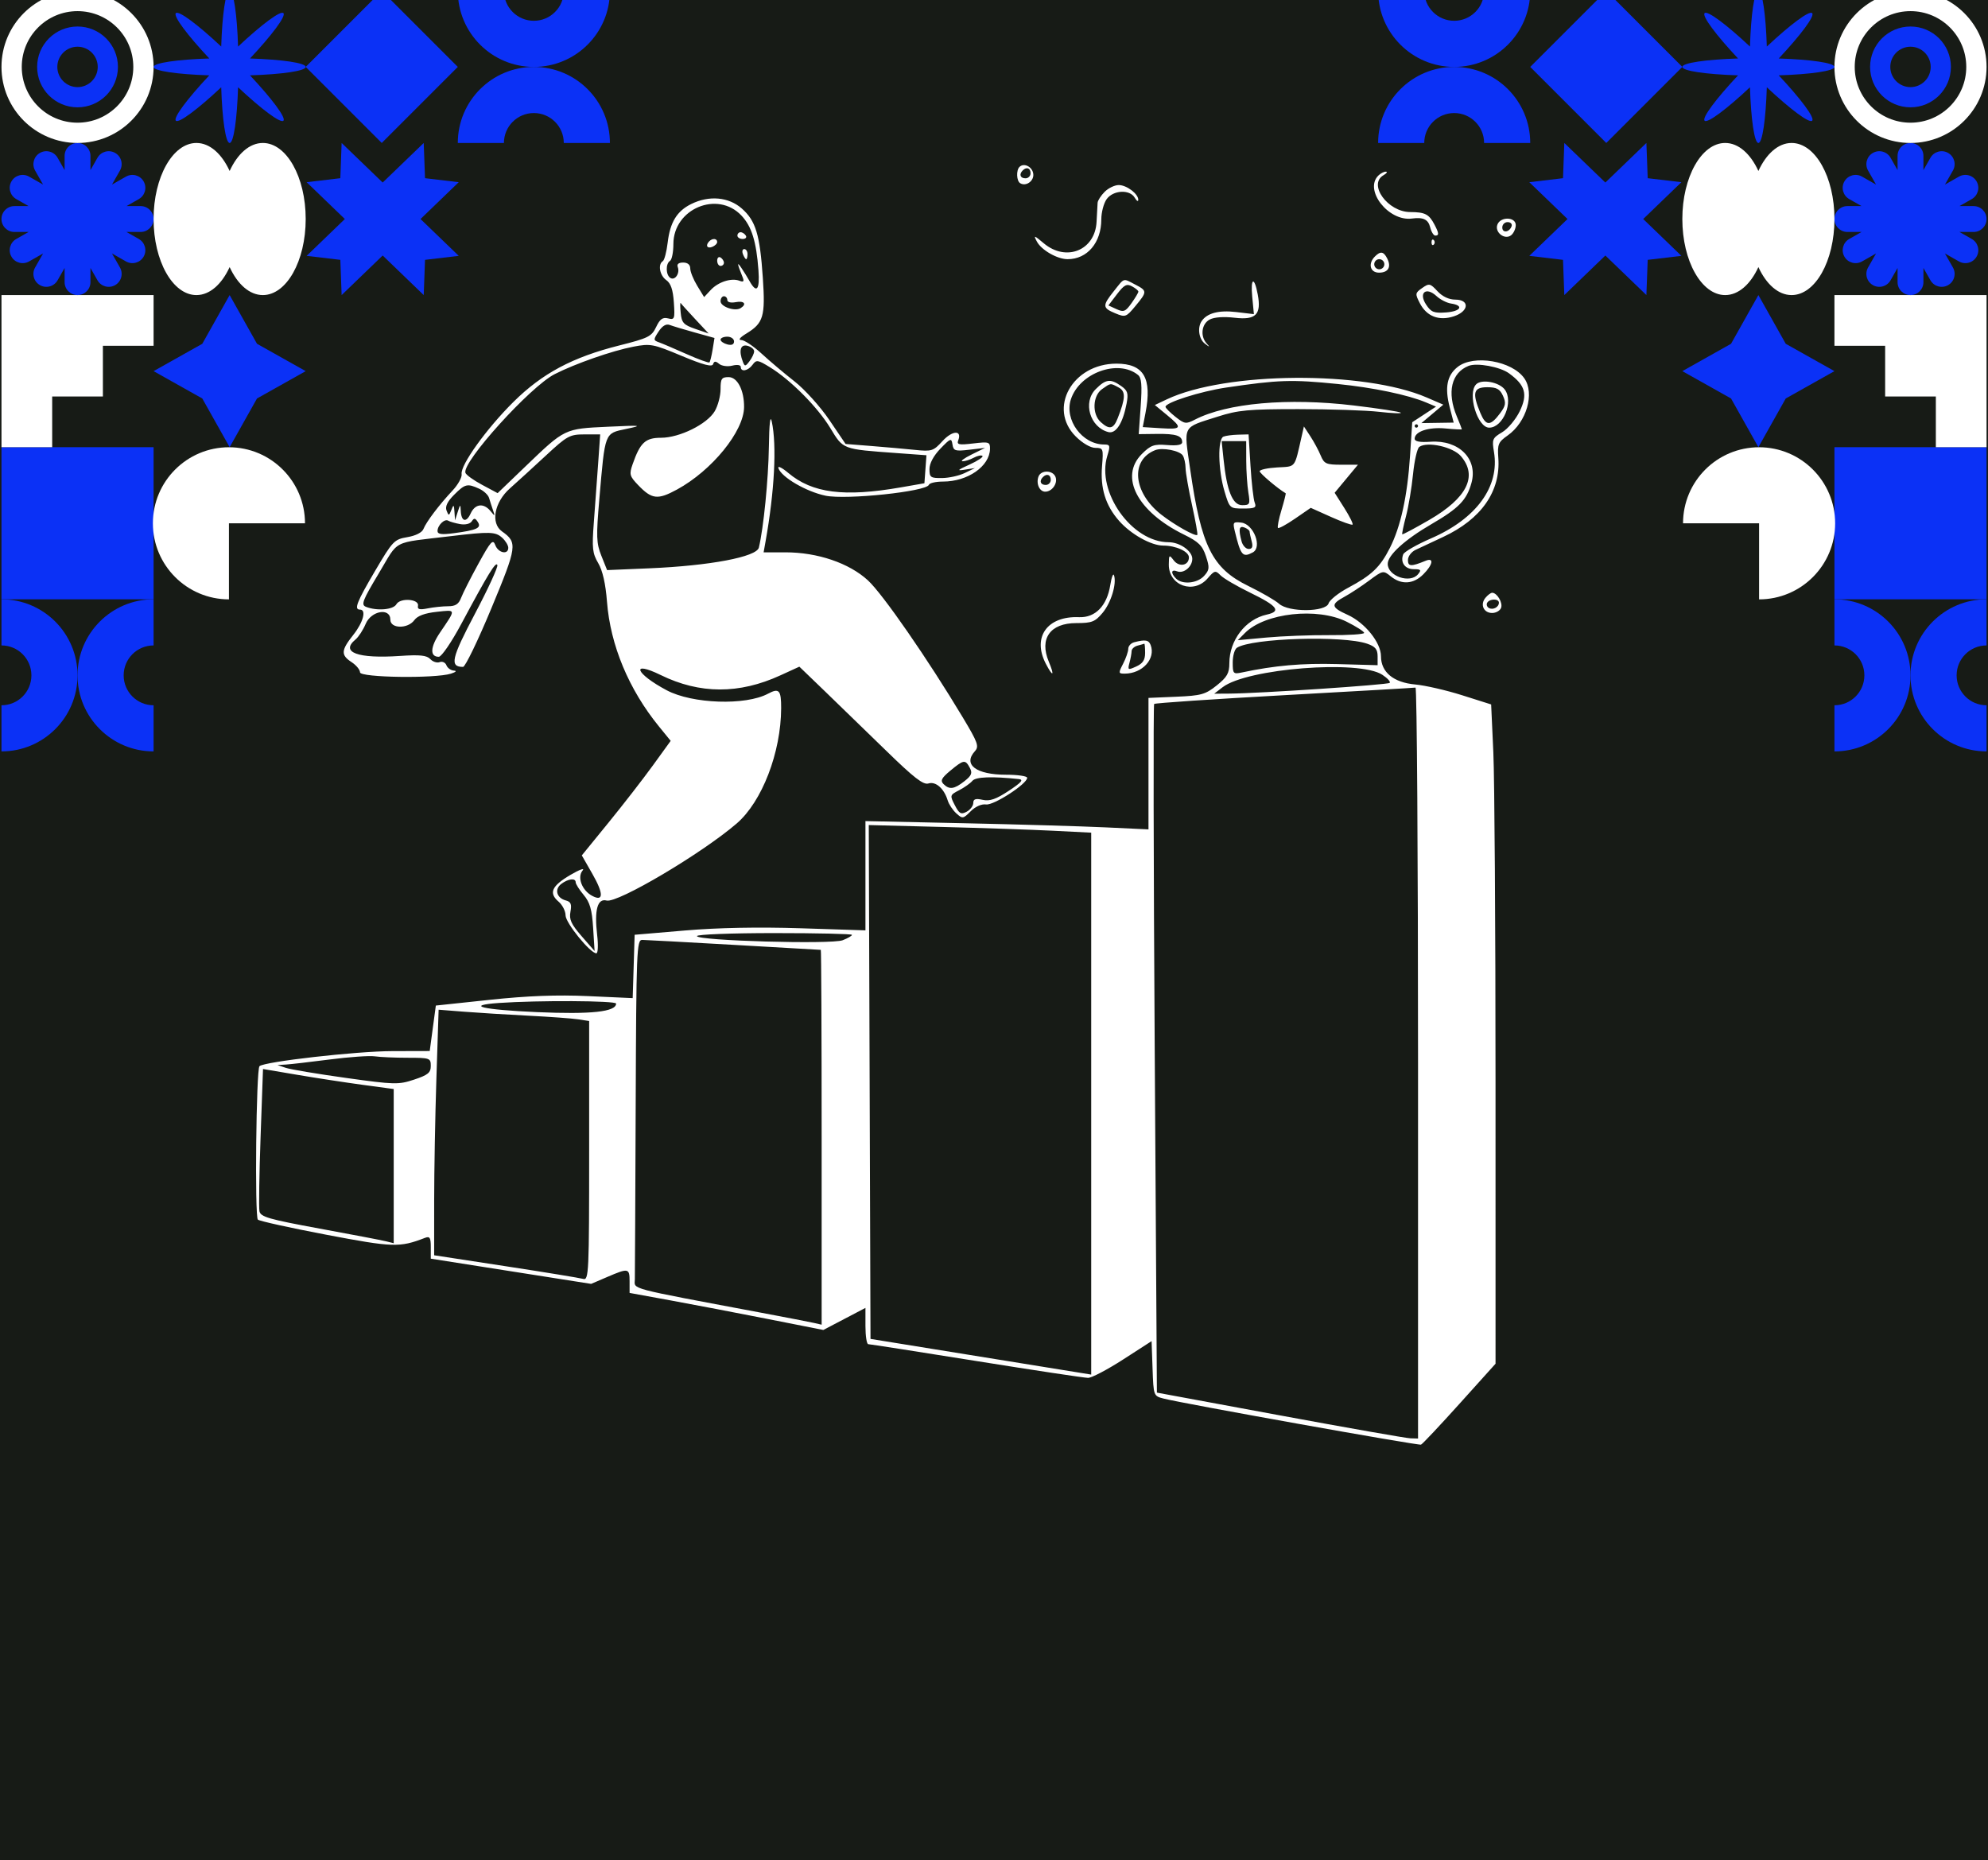 <svg width="590" height="552" viewBox="0 0 590 552" fill="none" xmlns="http://www.w3.org/2000/svg">
<rect x="0" y="0" width="590" height="552" fill="#808080" stroke="none"/>
<g clip-path="url(#clip0_435_1683)">
<rect width="590" height="552" fill="#171B16"/>
<rect width="45.142" height="45.142" transform="matrix(4.37114e-08 -1 -1 -4.37114e-08 45.582 177.858)" fill="#0B31F6"/>
<path d="M45.582 87.573L45.582 102.62L30.535 102.62L30.535 117.668L15.487 117.668L15.487 132.715L0.44 132.715L0.44 87.573L45.582 87.573Z" fill="white"/>
<path d="M113.296 -2.712L135.867 19.859L113.296 42.43L90.725 19.859L113.296 -2.712Z" fill="#0B31F6"/>
<path d="M45.582 177.858C33.116 177.858 23.011 187.963 23.011 200.429C23.011 212.895 33.116 223 45.582 223L45.582 209.31C40.677 209.31 36.701 205.334 36.701 200.429C36.701 195.524 40.677 191.548 45.582 191.548L45.582 177.858Z" fill="#0B31F6"/>
<path d="M0.439 223C12.905 223 23.011 212.895 23.011 200.429C23.011 187.963 12.905 177.858 0.439 177.858L0.439 191.548C5.344 191.548 9.321 195.524 9.321 200.429C9.321 205.334 5.344 209.31 0.439 209.31L0.439 223Z" fill="#0B31F6"/>
<path d="M135.867 -2.712C135.867 9.754 145.973 19.859 158.439 19.859C170.904 19.859 181.01 9.754 181.01 -2.712L167.32 -2.712C167.32 2.193 163.343 6.169 158.439 6.169C153.534 6.169 149.557 2.193 149.557 -2.712L135.867 -2.712Z" fill="#0B31F6"/>
<path d="M181.01 42.43C181.01 29.965 170.904 19.859 158.438 19.859C145.973 19.859 135.867 29.965 135.867 42.43L149.557 42.43C149.557 37.525 153.534 33.549 158.438 33.549C163.343 33.549 167.32 37.525 167.32 42.43L181.01 42.43Z" fill="#0B31F6"/>
<path d="M76.271 118.262L68.153 132.715L60.035 118.262L45.582 110.144L60.035 102.026L68.153 87.573L76.271 102.026L90.725 110.144L76.271 118.262Z" fill="#0B31F6"/>
<path fill-rule="evenodd" clip-rule="evenodd" d="M41.743 61.163C43.863 61.163 45.582 62.881 45.582 65.001C45.582 67.121 43.863 68.84 41.743 68.84L37.535 68.84L41.194 70.919C43.037 71.966 43.682 74.31 42.635 76.153C41.587 77.996 39.244 78.641 37.401 77.594L33.237 75.228L35.603 79.391C36.651 81.235 36.006 83.578 34.163 84.626C32.319 85.673 29.976 85.028 28.928 83.185L26.849 79.526L26.849 83.734C26.849 85.854 25.131 87.573 23.011 87.573C20.891 87.573 19.172 85.854 19.172 83.734L19.172 79.526L17.093 83.184C16.046 85.028 13.702 85.673 11.859 84.625C10.016 83.578 9.371 81.234 10.418 79.391L12.784 75.228L8.621 77.594C6.778 78.641 4.434 77.996 3.387 76.153C2.339 74.31 2.984 71.967 4.828 70.919L8.486 68.84L4.278 68.84C2.158 68.84 0.44 67.121 0.44 65.001C0.44 62.881 2.158 61.163 4.278 61.163L8.487 61.163L4.828 59.084C2.984 58.036 2.339 55.693 3.387 53.85C4.434 52.006 6.778 51.361 8.621 52.409L12.784 54.775L10.418 50.611C9.371 48.768 10.016 46.425 11.859 45.378C13.702 44.33 16.046 44.975 17.093 46.818L19.172 50.477L19.172 46.269C19.172 44.149 20.891 42.43 23.011 42.43C25.131 42.43 26.849 44.149 26.849 46.269L26.849 50.477L28.928 46.818C29.976 44.975 32.319 44.33 34.163 45.377C36.006 46.425 36.651 48.768 35.603 50.611L33.237 54.775L37.401 52.409C39.244 51.361 41.587 52.007 42.635 53.85C43.682 55.693 43.037 58.036 41.194 59.084L37.535 61.163L41.743 61.163Z" fill="#0B31F6"/>
<path d="M68.153 79.263C65.822 84.334 62.273 87.573 58.297 87.573C51.275 87.573 45.582 77.467 45.582 65.001C45.582 52.536 51.275 42.43 58.297 42.43C62.272 42.43 65.822 45.669 68.153 50.74C70.485 45.669 74.034 42.43 78.009 42.43C85.032 42.43 90.725 52.536 90.725 65.001C90.725 77.467 85.032 87.573 78.009 87.573C74.034 87.573 70.485 84.334 68.153 79.263Z" fill="white"/>
<path d="M70.655 13.819C70.351 4.286 69.346 -2.712 68.153 -2.712C66.96 -2.712 65.955 4.286 65.652 13.819C58.696 7.293 53.037 3.055 52.193 3.899C51.349 4.742 55.587 10.402 62.114 17.357C52.581 17.661 45.582 18.666 45.582 19.859C45.582 21.052 52.581 22.057 62.114 22.361C55.587 29.316 51.349 34.976 52.193 35.819C53.037 36.663 58.696 32.425 65.652 25.899C65.955 35.432 66.96 42.43 68.153 42.43C69.346 42.43 70.351 35.432 70.655 25.899C77.611 32.425 83.27 36.663 84.114 35.819C84.957 34.976 80.719 29.316 74.193 22.361C83.726 22.057 90.725 21.052 90.725 19.859C90.725 18.666 83.726 17.661 74.193 17.357C80.719 10.402 84.957 4.742 84.114 3.899C83.27 3.055 77.611 7.293 70.655 13.819Z" fill="#0B31F6"/>
<path fill-rule="evenodd" clip-rule="evenodd" d="M101.003 52.886L101.39 42.43L113.571 54.173L125.752 42.43L126.14 52.885L136.143 54.071L124.804 65.001L136.143 75.932L126.14 77.118L125.752 87.573L113.571 75.83L101.39 87.573L101.003 77.117L91 75.932L102.339 65.001L91 54.071L101.003 52.886Z" fill="#0B31F6"/>
<path fill-rule="evenodd" clip-rule="evenodd" d="M39.563 19.859C39.563 29 32.152 36.411 23.011 36.411C13.869 36.411 6.459 29 6.459 19.859C6.459 10.717 13.869 3.307 23.011 3.307C32.152 3.307 39.563 10.717 39.563 19.859ZM23.011 42.43C35.477 42.43 45.582 32.325 45.582 19.859C45.582 7.393 35.477 -2.712 23.011 -2.712C10.545 -2.712 0.44 7.393 0.44 19.859C0.44 32.325 10.545 42.43 23.011 42.43Z" fill="white"/>
<path fill-rule="evenodd" clip-rule="evenodd" d="M29.006 19.859C29.006 23.17 26.322 25.854 23.011 25.854C19.7 25.854 17.015 23.17 17.015 19.859C17.015 16.548 19.7 13.864 23.011 13.864C26.322 13.864 29.006 16.548 29.006 19.859ZM23.011 31.85C29.633 31.85 35.002 26.481 35.002 19.859C35.002 13.236 29.633 7.868 23.011 7.868C16.389 7.868 11.02 13.236 11.02 19.859C11.02 26.481 16.389 31.85 23.011 31.85Z" fill="#0B31F6"/>
<path d="M45.375 155.308C45.375 142.842 55.481 132.736 67.946 132.736C80.412 132.736 90.518 142.842 90.518 155.308L67.946 155.308L67.946 177.879C55.481 177.879 45.375 167.773 45.375 155.308Z" fill="white"/>
<rect x="544.428" y="177.858" width="45.142" height="45.142" transform="rotate(-90 544.428 177.858)" fill="#0B31F6"/>
<path d="M544.428 87.573L544.428 102.62L559.475 102.62L559.475 117.668L574.523 117.668L574.523 132.715L589.57 132.715L589.57 87.573L544.428 87.573Z" fill="white"/>
<path d="M476.714 -2.712L454.143 19.859L476.714 42.43L499.285 19.859L476.714 -2.712Z" fill="#0B31F6"/>
<path d="M544.428 177.858C556.893 177.858 566.999 187.963 566.999 200.429C566.999 212.895 556.893 223 544.428 223L544.428 209.31C549.333 209.31 553.309 205.334 553.309 200.429C553.309 195.524 549.333 191.548 544.428 191.548L544.428 177.858Z" fill="#0B31F6"/>
<path d="M589.57 223C577.105 223 566.999 212.895 566.999 200.429C566.999 187.963 577.105 177.858 589.57 177.858L589.57 191.548C584.665 191.548 580.689 195.524 580.689 200.429C580.689 205.334 584.665 209.31 589.57 209.31L589.57 223Z" fill="#0B31F6"/>
<path d="M454.142 -2.712C454.142 9.754 444.037 19.859 431.571 19.859C419.105 19.859 409 9.754 409 -2.712L422.69 -2.712C422.69 2.193 426.666 6.169 431.571 6.169C436.476 6.169 440.452 2.193 440.452 -2.712L454.142 -2.712Z" fill="#0B31F6"/>
<path d="M409 42.43C409 29.965 419.106 19.859 431.571 19.859C444.037 19.859 454.143 29.965 454.143 42.43L440.452 42.43C440.452 37.525 436.476 33.549 431.571 33.549C426.666 33.549 422.69 37.525 422.69 42.43L409 42.43Z" fill="#0B31F6"/>
<path d="M513.738 118.262L521.856 132.715L529.974 118.262L544.428 110.144L529.974 102.026L521.856 87.573L513.738 102.026L499.285 110.144L513.738 118.262Z" fill="#0B31F6"/>
<path fill-rule="evenodd" clip-rule="evenodd" d="M548.266 61.163C546.146 61.163 544.428 62.881 544.428 65.001C544.428 67.121 546.146 68.84 548.266 68.84L552.474 68.84L548.816 70.919C546.973 71.966 546.328 74.31 547.375 76.153C548.422 77.996 550.766 78.641 552.609 77.594L556.772 75.228L554.406 79.391C553.359 81.235 554.004 83.578 555.847 84.626C557.69 85.673 560.034 85.028 561.081 83.185L563.16 79.526L563.16 83.734C563.16 85.854 564.879 87.573 566.999 87.573C569.119 87.573 570.838 85.854 570.838 83.734L570.838 79.526L572.917 83.184C573.964 85.028 576.307 85.673 578.151 84.625C579.994 83.578 580.639 81.234 579.592 79.391L577.226 75.228L581.389 77.594C583.232 78.641 585.575 77.996 586.623 76.153C587.67 74.31 587.025 71.967 585.182 70.919L581.523 68.84L585.732 68.84C587.852 68.84 589.57 67.121 589.57 65.001C589.57 62.881 587.852 61.163 585.732 61.163L581.523 61.163L585.182 59.084C587.025 58.036 587.67 55.693 586.623 53.85C585.575 52.006 583.232 51.361 581.389 52.409L577.226 54.775L579.592 50.611C580.639 48.768 579.994 46.425 578.151 45.378C576.307 44.33 573.964 44.975 572.917 46.818L570.838 50.477L570.838 46.269C570.838 44.149 569.119 42.43 566.999 42.43C564.879 42.43 563.16 44.149 563.16 46.269L563.16 50.477L561.081 46.818C560.034 44.975 557.69 44.33 555.847 45.377C554.004 46.425 553.359 48.768 554.406 50.611L556.772 54.775L552.609 52.409C550.766 51.361 548.422 52.007 547.375 53.85C546.328 55.693 546.973 58.036 548.816 59.084L552.474 61.163L548.266 61.163Z" fill="#0B31F6"/>
<path d="M521.856 79.263C524.188 84.334 527.737 87.573 531.713 87.573C538.735 87.573 544.428 77.467 544.428 65.001C544.428 52.536 538.735 42.43 531.713 42.43C527.737 42.43 524.188 45.669 521.856 50.74C519.525 45.669 515.976 42.43 512 42.43C504.978 42.43 499.285 52.536 499.285 65.001C499.285 77.467 504.978 87.573 512 87.573C515.976 87.573 519.525 84.334 521.856 79.263Z" fill="white"/>
<path d="M519.355 13.819C519.658 4.286 520.663 -2.712 521.856 -2.712C523.049 -2.712 524.054 4.286 524.358 13.819C531.314 7.293 536.973 3.055 537.817 3.899C538.66 4.742 534.422 10.402 527.896 17.357C537.429 17.661 544.428 18.666 544.428 19.859C544.428 21.052 537.429 22.057 527.896 22.361C534.422 29.316 538.66 34.976 537.817 35.819C536.973 36.663 531.314 32.425 524.358 25.899C524.054 35.432 523.049 42.43 521.856 42.43C520.663 42.43 519.658 35.432 519.355 25.899C512.399 32.425 506.74 36.663 505.896 35.819C505.053 34.976 509.291 29.316 515.817 22.361C506.284 22.057 499.285 21.052 499.285 19.859C499.285 18.666 506.284 17.661 515.817 17.357C509.291 10.402 505.053 4.742 505.896 3.899C506.74 3.055 512.399 7.293 519.355 13.819Z" fill="#0B31F6"/>
<path fill-rule="evenodd" clip-rule="evenodd" d="M489.007 52.886L488.62 42.43L476.438 54.173L464.257 42.43L463.87 52.885L453.867 54.071L465.206 65.001L453.867 75.932L463.87 77.118L464.257 87.573L476.439 75.83L488.62 87.573L489.007 77.117L499.01 75.932L487.671 65.001L499.01 54.071L489.007 52.886Z" fill="#0B31F6"/>
<path fill-rule="evenodd" clip-rule="evenodd" d="M550.447 19.859C550.447 29 557.857 36.411 566.999 36.411C576.141 36.411 583.551 29 583.551 19.859C583.551 10.717 576.141 3.307 566.999 3.307C557.857 3.307 550.447 10.717 550.447 19.859ZM566.999 42.43C554.533 42.43 544.428 32.325 544.428 19.859C544.428 7.393 554.533 -2.712 566.999 -2.712C579.465 -2.712 589.57 7.393 589.57 19.859C589.57 32.325 579.465 42.43 566.999 42.43Z" fill="white"/>
<path fill-rule="evenodd" clip-rule="evenodd" d="M561.003 19.859C561.003 23.17 563.688 25.854 566.999 25.854C570.31 25.854 572.994 23.17 572.994 19.859C572.994 16.548 570.31 13.864 566.999 13.864C563.688 13.864 561.003 16.548 561.003 19.859ZM566.999 31.85C560.376 31.85 555.008 26.481 555.008 19.859C555.008 13.236 560.376 7.868 566.999 7.868C573.621 7.868 578.99 13.236 578.99 19.859C578.99 26.481 573.621 31.85 566.999 31.85Z" fill="#0B31F6"/>
<path d="M544.635 155.308C544.635 142.842 534.529 132.736 522.063 132.736C509.598 132.736 499.492 142.842 499.492 155.308L522.063 155.308L522.063 177.879C534.529 177.879 544.635 167.773 544.635 155.308Z" fill="white"/>
<path fill-rule="evenodd" clip-rule="evenodd" d="M302.549 49.551C301.547 50.554 301.683 53.699 302.758 54.363C304.514 55.449 306.957 53.685 306.651 51.552C306.348 49.439 303.87 48.23 302.549 49.551ZM305.848 51.419C305.848 52.244 305.173 52.919 304.348 52.919C302.786 52.919 302.364 51.736 303.515 50.586C304.665 49.435 305.848 49.857 305.848 51.419ZM409.048 52.119C404.749 56.418 412.099 65.791 419.038 64.858C422.382 64.409 423.857 65.108 424.437 67.419C424.782 68.794 425.466 69.919 425.956 69.919C427.135 69.919 427.081 69.23 425.698 66.603C424.095 63.557 422.911 62.952 418.521 62.934C411.861 62.908 405.928 54.719 410.598 51.999C411.56 51.438 411.875 50.966 411.298 50.949C410.721 50.933 409.708 51.459 409.048 52.119ZM327.848 56.919C326.748 58.019 325.804 59.482 325.749 60.169C325.695 60.857 325.556 63.393 325.441 65.805C325.037 74.285 316.427 77.801 309.774 72.203C306.878 69.766 306.668 69.714 307.727 71.693C309.085 74.23 313.778 76.919 316.848 76.919C322.691 76.919 326.848 72.004 326.848 65.094C326.848 63.043 327.549 60.364 328.405 59.142C330.321 56.406 335.286 56.125 336.768 58.669C337.329 59.631 337.801 59.926 337.818 59.324C337.866 57.567 334.381 54.919 332.019 54.919C330.825 54.919 328.948 55.819 327.848 56.919ZM205.147 60.543C200.892 62.641 198.868 65.955 198.153 71.993C197.828 74.734 197.177 77.216 196.705 77.507C195.185 78.447 195.793 81.767 197.736 83.128C199.078 84.068 199.728 85.974 199.986 89.731C200.324 94.659 200.209 94.976 198.268 94.489C196.674 94.088 195.847 94.687 194.726 97.055C193.396 99.862 192.401 100.36 183.806 102.52C169.909 106.011 160.934 110.801 152.363 119.299C144.365 127.229 136.588 138.064 137.003 140.699C137.152 141.645 135.941 143.839 134.311 145.575C130.354 149.789 126.504 154.876 125.667 156.995C125.255 158.04 123.373 158.992 120.896 159.411C116.999 160.069 116.548 160.541 111.327 169.411C105.833 178.747 104.987 180.919 106.848 180.919C108.809 180.919 107.8 184.705 104.848 188.419C101.197 193.013 101.112 194.391 104.348 196.511C105.723 197.412 106.848 198.772 106.848 199.534C106.848 201.098 129.173 201.416 133.848 199.919C135.309 199.451 135.665 199.077 134.705 199.019C133.801 198.964 132.806 198.252 132.493 197.436C132.18 196.62 131.278 196.201 130.488 196.503C129.699 196.806 128.445 196.4 127.701 195.601C126.655 194.478 124.615 194.266 118.721 194.668C106.165 195.524 100.922 193.59 105.503 189.791C106.413 189.037 107.769 186.956 108.516 185.169C110.165 181.224 115.848 180.256 115.848 183.919C115.848 186.609 121.042 186.692 122.976 184.032C123.898 182.764 126.08 181.958 129.63 181.575C135.457 180.947 135.406 180.617 130.592 187.724C127.67 192.038 127.525 194.919 130.23 194.919C131.034 194.919 133.993 190.594 136.899 185.169C144.907 170.224 147.202 166.481 147.61 167.705C147.816 168.323 144.811 174.841 140.932 182.19C133.949 195.422 133.392 197.919 137.426 197.919C138.074 197.919 141.854 190.098 145.826 180.54C153.477 162.127 153.633 161.007 148.997 157.72C145.554 155.279 146.688 149.059 151.327 144.947C153.515 143.006 158.334 138.607 162.037 135.169C168.302 129.352 169.093 128.919 173.447 128.919H178.125L177.509 137.669C177.17 142.482 176.596 150.327 176.233 155.104C175.658 162.688 175.824 164.213 177.546 167.131C178.844 169.331 179.73 173.231 180.14 178.551C181.138 191.486 186.609 204.611 195.603 215.643L199.046 219.867L193.779 227.143C190.882 231.145 184.947 238.794 180.59 244.141L172.669 253.862L175.825 259.379C179.181 265.245 179.148 267.685 175.738 265.86C172.722 264.246 171.244 260.352 172.893 258.365C173.629 257.478 172.008 258.059 169.29 259.655C163.707 262.936 162.783 265.027 165.783 267.596C166.919 268.568 167.848 270.399 167.848 271.664C167.848 273.896 175.172 282.919 176.984 282.919C177.469 282.919 177.579 280.48 177.228 277.498C176.353 270.047 177.311 266.545 180.03 267.256C183.28 268.106 208.324 253.273 218.642 244.386C226.156 237.915 231.787 223.305 231.831 210.169C231.848 204.809 231.218 204.115 227.927 205.877C221.281 209.434 205.487 208.9 197.88 204.862C188.581 199.926 186.989 195.884 196.099 200.341C207.694 206.014 219.339 206.046 231.588 200.438L237.234 197.853L244.791 205.131C248.947 209.134 257.129 217.072 262.972 222.772C271.259 230.854 274.027 232.997 275.554 232.512C277.706 231.829 280.184 234.014 281.255 237.537C281.609 238.702 282.762 240.436 283.816 241.39C285.645 243.045 285.841 243.017 288.078 240.772C289.485 239.361 291.317 238.548 292.654 238.741C294.917 239.068 304.848 232.628 304.848 230.834C304.848 230.331 302.023 229.919 298.571 229.919C289.71 229.919 285.727 226.92 289.317 222.953C290.627 221.506 290.236 220.414 285.714 212.875C275.358 195.608 261.987 176.292 257.585 172.24C252.014 167.11 242.635 163.919 233.131 163.919H226.625L227.206 160.669C229.863 145.797 230.569 132.21 229.053 125.126C228.596 122.992 228.291 125.633 228.187 132.626C228.043 142.269 226.599 156.79 225.214 162.519C224.548 165.275 210.678 167.899 192.761 168.659L180.175 169.193L178.48 164.957C176.978 161.204 176.909 159.276 177.874 148.07C179.598 128.064 179.368 128.661 185.848 127.297C190.914 126.229 190.48 126.178 180.348 126.647C167.526 127.24 167.656 127.178 156.117 138.256L147.685 146.351L143.076 143.885C140.541 142.529 138.312 140.922 138.123 140.314C137.123 137.108 157.364 114.736 164.606 111.042C170.726 107.921 181.742 104.078 187.977 102.889C193.053 101.922 193.838 102.071 202.277 105.605C208.663 108.278 211.326 108.986 211.625 108.089C211.943 107.135 212.374 107.111 213.432 107.989C214.199 108.625 215.948 108.86 217.335 108.512C218.788 108.147 219.848 108.311 219.848 108.9C219.848 110.494 221.999 110.095 223.347 108.251C224.47 106.716 224.878 106.773 228.458 108.963C234.619 112.734 242.617 120.777 246.406 127.015C250.312 133.444 249.873 133.279 266.151 134.465L274.954 135.107L274.651 139.263L274.348 143.419L267.348 144.639C250.508 147.573 241.071 146.361 233.941 140.35C232.067 138.77 230.753 138.139 231.02 138.948C231.903 141.619 239.255 145.911 245.004 147.112C251.136 148.392 274.986 145.877 275.681 143.878C275.865 143.35 277.748 142.919 279.866 142.919C287.199 142.919 293.728 138.377 293.812 133.216C293.846 131.156 293.523 131.052 288.825 131.608C284.565 132.113 283.892 131.969 284.393 130.662C285.576 127.579 282.63 127.712 279.744 130.872C277.007 133.869 276.515 134.028 271.59 133.519C268.707 133.221 262.884 132.703 258.651 132.367L250.953 131.758L246.115 124.62C243.454 120.693 238.817 115.556 235.812 113.204C232.807 110.852 228.392 107.126 226.002 104.923C223.611 102.721 220.911 100.917 220.002 100.915C218.986 100.913 219.578 100.162 221.534 98.969C226.574 95.896 227.17 93.88 226.398 82.515C225.52 69.575 224.288 65.513 220.141 61.871C216.233 58.44 210.45 57.928 205.147 60.543ZM220.049 63.976C223.075 67.185 224.47 71.67 225.094 80.197C225.524 86.071 224.557 87.219 222.419 83.371C221.83 82.31 220.73 80.537 219.975 79.43C218.671 77.521 218.769 78.209 220.363 82.18C220.905 83.528 220.692 83.796 219.457 83.322C217.069 82.406 213.171 83.656 210.936 86.055L208.969 88.166L206.912 84.793C205.781 82.937 204.854 80.631 204.852 79.669C204.849 78.557 204.08 77.919 202.741 77.919C201.39 77.919 200.819 78.4 201.148 79.26C201.851 81.09 200.329 83.334 198.96 82.488C197.576 81.633 197.502 78.251 198.848 77.419C199.398 77.079 199.848 74.837 199.848 72.437C199.848 61.945 212.957 56.455 220.049 63.976ZM444.401 66.643C443.509 68.966 446.63 71.345 448.516 69.78C449.249 69.172 449.848 67.829 449.848 66.797C449.848 64.342 445.332 64.214 444.401 66.643ZM448.619 67.107C448.001 68.961 445.848 69.268 445.848 67.502C445.848 66.631 446.56 65.919 447.431 65.919C448.302 65.919 448.837 66.453 448.619 67.107ZM218.848 69.919C218.848 70.469 219.55 70.919 220.407 70.919C221.264 70.919 221.688 70.469 221.348 69.919C221.008 69.369 220.307 68.919 219.789 68.919C219.271 68.919 218.848 69.369 218.848 69.919ZM210.515 71.586C209.3 72.8 209.824 73.866 211.348 73.281C212.173 72.964 212.848 72.303 212.848 71.812C212.848 70.764 211.47 70.63 210.515 71.586ZM424.848 71.919C424.848 72.652 425.148 72.952 425.515 72.586C425.881 72.219 425.881 71.619 425.515 71.252C425.148 70.886 424.848 71.186 424.848 71.919ZM220.486 75.419C220.803 76.244 221.239 76.919 221.455 76.919C221.671 76.919 221.848 76.244 221.848 75.419C221.848 74.594 221.412 73.919 220.879 73.919C220.347 73.919 220.17 74.594 220.486 75.419ZM408.048 76.119C405.929 78.238 406.609 80.919 409.265 80.919C412.025 80.919 412.99 79.22 411.678 76.669C410.62 74.613 409.695 74.472 408.048 76.119ZM212.848 77.36C212.848 78.217 213.298 78.919 213.848 78.919C214.398 78.919 214.848 78.496 214.848 77.978C214.848 77.46 214.398 76.759 213.848 76.419C213.298 76.079 212.848 76.503 212.848 77.36ZM410.848 78.419C410.848 79.244 410.173 79.919 409.348 79.919C408.523 79.919 407.848 79.244 407.848 78.419C407.848 77.594 408.523 76.919 409.348 76.919C410.173 76.919 410.848 77.594 410.848 78.419ZM330.598 86.366C327.112 90.735 327.15 91.387 330.98 92.974C333.983 94.217 334.23 94.129 336.953 90.845C340.505 86.562 340.503 86.309 336.898 84.445C333.193 82.529 333.809 82.342 330.598 86.366ZM371.64 88.109L372.132 93.231L366.864 92.607C361.708 91.997 358.215 92.92 356.613 95.319C355.307 97.276 355.803 100.64 357.598 101.998C359.087 103.125 359.161 103.113 358.098 101.921C356.144 99.73 356.606 96.119 359.005 94.835C360.342 94.119 363.179 93.918 366.468 94.304C372.716 95.039 374.392 93.338 373.277 87.394C372.25 81.919 371.094 82.424 371.64 88.109ZM337.848 86.55C337.848 86.858 336.93 88.399 335.808 89.975C334.014 92.495 333.479 92.708 331.361 91.743L328.954 90.646L331.504 87.303C333.615 84.536 334.382 84.134 335.951 84.974C336.995 85.533 337.848 86.242 337.848 86.55ZM422.073 85.474C419.968 86.948 419.933 87.183 421.399 90.017C423.416 93.918 427.095 95.323 431.492 93.871C435.967 92.394 436.246 88.919 431.888 88.919C430.016 88.919 428.077 88 426.611 86.419C424.446 84.084 424.146 84.022 422.073 85.474ZM430.638 90.081C434.544 90.657 433.565 92.403 429.157 92.724C425.559 92.985 424.721 92.655 423.236 90.388C420.93 86.87 423.23 85.005 426.333 87.877C427.441 88.904 429.378 89.896 430.638 90.081ZM215.848 89.036C215.848 89.687 216.889 89.953 218.348 89.674C220.876 89.191 221.736 90.252 219.791 91.454C218.105 92.496 213.848 91.024 213.848 89.4C213.848 88.585 214.298 87.919 214.848 87.919C215.398 87.919 215.848 88.421 215.848 89.036ZM206.327 94.711L210.307 98.973L206.327 97.602C202.863 96.408 202.305 95.79 202.016 92.826C201.834 90.954 201.834 89.653 202.016 89.936C202.199 90.218 204.139 92.367 206.327 94.711ZM206.198 98.676L212.047 100.302L211.491 103.735C211.184 105.622 210.76 107.34 210.549 107.552C210.337 107.763 207.28 106.652 203.756 105.082C200.232 103.512 196.545 101.941 195.563 101.591C193.879 100.991 193.873 100.81 195.461 98.387C196.564 96.704 197.696 96.031 198.746 96.434C199.627 96.772 202.98 97.781 206.198 98.676ZM217.848 101.325C217.848 102.239 217.148 102.549 215.848 102.209C214.748 101.921 213.848 101.288 213.848 100.802C213.848 100.317 214.748 99.919 215.848 99.919C216.948 99.919 217.848 100.552 217.848 101.325ZM223.816 104.286C223.799 104.909 223.177 106.22 222.434 107.198C221.222 108.797 221.022 108.814 220.466 107.367C219.185 104.028 219.753 102.081 221.848 102.629C222.948 102.917 223.834 103.662 223.816 104.286ZM432.604 108.896C429.443 111.383 428.726 115.011 430.24 120.851L431.424 125.419L426.636 125.492L421.847 125.565L425.098 122.829L428.348 120.093L423.378 117.948C404.86 109.951 363.682 110.26 346.264 118.526L342.734 120.201L346.291 123.133C351.015 127.026 350.809 127.479 344.499 127.085L339.147 126.751L339.954 122.585C341.964 112.206 339.447 107.919 331.344 107.919C318.297 107.919 310.884 121.155 319.248 129.519C321.251 131.522 323.647 132.919 325.08 132.919C327.411 132.919 327.494 133.144 327.066 138.307C326.518 144.909 328.095 149.992 332.109 154.564C335.605 158.546 341.629 161.919 345.243 161.919C349.014 161.919 352.848 163.687 352.848 165.426C352.848 167.847 349.932 168.408 348.332 166.294C347.006 164.544 346.909 164.625 346.88 167.514C346.815 173.81 354.259 176.468 358.417 171.633C360.448 169.272 360.711 169.212 362.244 170.758C363.15 171.672 367.125 173.994 371.079 175.919C379.154 179.85 380.343 181.432 375.948 182.397C369.648 183.781 364.848 190.019 364.848 196.823C364.848 199.778 364.18 200.953 361.098 203.419C357.736 206.108 356.494 206.456 349.098 206.772L340.848 207.124V226.633V246.142L328.098 245.544C321.086 245.216 302.186 244.662 286.098 244.314L256.848 243.682V259.895V276.108L237.598 275.487C225.148 275.085 213.05 275.317 203.348 276.142L188.348 277.419L188.058 286.819L187.769 296.219L174.558 295.621C165.274 295.201 156.592 295.529 145.348 296.724L129.348 298.426L128.44 305.172L127.533 311.919L116.44 311.947C105.72 311.973 78.356 315.08 77.009 316.423C76.03 317.399 75.568 361.046 76.527 361.955C76.978 362.382 86.123 364.401 96.848 366.44C116.673 370.21 118.597 370.272 126.098 367.38C127.555 366.818 127.848 367.277 127.848 370.124V373.543L151.643 377.283L175.438 381.024L180.226 378.971C186.527 376.271 186.848 376.336 186.848 380.313V383.707L199.098 385.944C205.835 387.175 218.773 389.648 227.848 391.442L244.348 394.702L250.598 391.426L256.848 388.15V393.534C256.848 396.496 257.224 398.919 257.684 398.919C258.144 398.919 272.573 401.169 289.749 403.919C306.924 406.669 321.852 408.919 322.922 408.919C323.991 408.919 328.669 406.466 333.317 403.467L341.769 398.015L342.058 406.156C342.347 414.275 342.356 414.299 345.348 415.067C351.149 416.554 420.963 429.047 421.732 428.735C422.16 428.561 427.311 423.087 433.179 416.57L443.848 404.721L443.844 321.07C443.842 275.062 443.549 231.038 443.192 223.239L442.543 209.06L433.946 206.338C429.217 204.842 422.947 203.401 420.013 203.137C413.574 202.558 409.848 199.49 409.848 194.767C409.848 190.698 405.066 184.772 399.904 182.444C395.026 180.244 394.872 179.356 398.985 177.122C400.711 176.186 404.004 174.022 406.305 172.314C410.433 169.248 410.516 169.232 412.778 171.064C415.922 173.61 419.469 173.389 422.393 170.464C425.279 167.579 425.664 165.369 423.098 166.425C418.784 168.201 417.848 168.162 417.848 166.205C417.848 165.133 418.86 163.778 420.098 163.193C421.336 162.607 425.023 160.88 428.294 159.355C439.618 154.071 445.391 145.811 444.674 135.919C444.379 131.852 444.647 131.208 447.455 129.23C453.052 125.287 455.529 116.764 452.383 112.272C448.754 107.091 437.369 105.148 432.604 108.896ZM447.848 110.794C452.696 114.322 453.461 117.02 451.035 122.032C449.856 124.469 447.499 127.285 445.798 128.289C442.925 129.987 442.753 130.4 443.38 134.111C445.121 144.414 438.19 153.927 424.664 159.797C420.438 161.631 416.74 163.759 416.446 164.525C415.528 166.917 416.955 168.919 419.577 168.919C421.7 168.919 421.898 169.153 420.848 170.419C418.481 173.271 411.848 171.003 411.848 167.341C411.848 164.773 416.96 160.124 424.777 155.582C432.945 150.836 435.298 148.413 436.709 143.292C438.658 136.219 432.998 130.519 424.597 131.094C421.358 131.316 419.847 131.032 419.847 130.204C419.848 128.058 423.992 126.678 428.994 127.159C431.664 127.416 433.848 127.521 433.848 127.394C433.848 127.267 433.173 125.548 432.348 123.573C429.367 116.438 430.725 110.62 435.848 108.584C438.337 107.595 445.185 108.856 447.848 110.794ZM337.73 111.267C338.795 112.127 338.979 114.271 338.532 120.613L337.951 128.842L343.329 128.778C349.044 128.71 350.848 129.299 350.848 131.235C350.848 132.041 349.381 132.317 346.37 132.077C342.477 131.768 341.497 132.116 338.87 134.743C332.12 141.493 337.536 151.864 351.346 158.637C355.703 160.774 356.853 161.903 357.898 165.07C359.02 168.47 358.957 169.141 357.352 170.915C355.337 173.141 350.9 173.571 349.048 171.719C347.378 170.049 347.549 168.867 349.361 169.562C351.303 170.308 353.848 168.204 353.848 165.853C353.848 163.523 350.148 160.919 346.837 160.919C335.926 160.919 325.333 146.02 328.623 135.3C329.557 132.257 329.465 131.919 327.705 131.919C321.185 131.919 315.808 124.602 317.828 118.48C320.41 110.656 331.844 106.511 337.73 111.267ZM213.848 115.515C213.848 117.492 213.069 120.429 212.117 122.04C209.849 125.881 201.678 129.919 196.175 129.919C191.528 129.919 189.985 131.359 187.746 137.782C186.702 140.775 186.844 141.306 189.402 143.976C193.454 148.204 195.19 148.402 200.914 145.287C211.296 139.636 220.765 127.999 220.826 120.818C220.868 115.835 218.855 111.919 216.25 111.919C214.159 111.919 213.848 112.385 213.848 115.515ZM325.191 115.485C321.288 119.389 323.464 126.801 328.933 128.231C331.183 128.819 333.26 125.57 334.351 119.753C334.923 116.705 334.674 115.91 332.714 114.538C329.551 112.322 328.182 112.494 325.191 115.485ZM396.992 113.959C407.499 115.014 417.847 117.174 423.224 119.435L426.185 120.68L422.654 122.994L419.123 125.309L418.47 135.275C417.683 147.287 415.706 156.3 412.459 162.678C409.58 168.335 407.089 170.706 400.118 174.425C397.242 175.959 394.624 178.048 394.301 179.067C393.474 181.674 382.419 181.751 379.583 179.169C378.526 178.206 374.441 175.844 370.505 173.919C359.741 168.655 356.518 162.192 353.22 139.266C351.303 125.938 350.719 127.06 361.348 123.659C367.465 121.701 370.492 121.419 385.348 121.419C394.698 121.419 405.483 121.779 409.315 122.219C413.146 122.659 416.038 122.776 415.741 122.478C415.443 122.181 409.158 121.216 401.774 120.333C382.208 117.995 364.153 119.607 354.605 124.545C351.982 125.901 351.558 125.84 348.866 123.714C347.267 122.452 345.934 121.114 345.903 120.741C345.801 119.487 356.282 116.15 363.848 115.027C379.453 112.712 383.327 112.587 396.992 113.959ZM438.098 114.053C435.419 116.767 438.467 126.919 441.961 126.919C446.094 126.919 449.263 119.2 446.598 115.624C444.934 113.39 439.706 112.424 438.098 114.053ZM332.002 115.001C334.128 116.139 334.059 118.181 331.692 124.169C330.441 127.334 329.251 127.594 326.677 125.264C324.049 122.886 324.269 117.438 327.071 115.476C329.715 113.623 329.471 113.647 332.002 115.001ZM446.043 117.448C447.007 119.564 446.871 120.411 445.211 122.635C442.299 126.535 440.995 126.514 439.334 122.539C436.848 116.589 437.294 114.919 441.369 114.919C444.166 114.919 445.128 115.44 446.043 117.448ZM420.848 126.419C420.848 126.694 420.623 126.919 420.348 126.919C420.073 126.919 419.848 126.694 419.848 126.419C419.848 126.144 420.073 125.919 420.348 125.919C420.623 125.919 420.848 126.144 420.848 126.419ZM386.308 129.492C384.107 139.144 384.7 138.392 379.039 138.721C376.184 138.888 373.848 139.397 373.848 139.853C373.848 140.467 379.211 145.01 381.561 146.387C381.679 146.456 381.115 148.703 380.31 151.381C379.504 154.058 379.039 156.443 379.276 156.68C379.513 156.918 381.799 155.673 384.356 153.914L389.004 150.716L395.002 153.408C398.301 154.888 401.186 155.914 401.413 155.687C401.64 155.46 400.537 153.243 398.962 150.76L396.098 146.244L399.556 142.082L403.014 137.919H398.052C393.579 137.919 392.978 137.647 391.949 135.162C391.32 133.645 389.944 131.09 388.891 129.484L386.975 126.564L386.308 129.492ZM363.098 129.581C361.342 130.29 361.504 139.399 363.387 145.737C364.913 150.878 364.957 150.919 368.994 150.919C372.464 150.919 372.961 150.662 372.374 149.169C371.996 148.206 371.432 143.257 371.12 138.169L370.554 128.919L367.451 128.998C365.744 129.041 363.786 129.304 363.098 129.581ZM287.674 133.469L292.348 132.92L288.348 134.893C286.148 135.979 284.94 136.878 285.664 136.893C286.387 136.907 287.888 136.433 288.999 135.838C290.11 135.243 291.271 135.009 291.579 135.317C291.887 135.625 290.161 136.773 287.744 137.868C284.08 139.527 283.848 139.78 286.348 139.383L289.348 138.908L286.348 140.368C284.698 141.172 281.661 141.849 279.598 141.874C276.179 141.915 275.848 141.681 275.848 139.217C275.848 137.525 277.063 135.255 279.098 133.148C282.122 130.016 282.371 129.929 282.674 131.9C282.967 133.805 283.473 133.963 287.674 133.469ZM369.859 136.669C369.865 139.831 370.149 144.107 370.49 146.169C371.067 149.658 370.938 149.919 368.637 149.919C365.807 149.919 364.09 145.669 363.119 136.255L362.568 130.919H366.208H369.848L369.859 136.669ZM433.565 135.376C438.64 141.277 435.411 147.786 424.179 154.296C419.9 156.776 416.292 158.697 416.161 158.565C416.029 158.434 416.531 156.015 417.277 153.19C418.022 150.365 418.959 144.761 419.36 140.736C419.76 136.712 420.596 133.062 421.218 132.626C423.621 130.939 431.201 132.628 433.565 135.376ZM351.033 135.184C351.464 135.863 351.835 137.544 351.856 138.919C351.878 140.294 352.74 145.244 353.773 149.919C354.806 154.594 355.512 158.565 355.342 158.743C354.802 159.31 348.482 155.75 344.568 152.674C336.268 146.151 335.399 136.514 342.848 133.591C345.009 132.743 350.114 133.736 351.033 135.184ZM308.21 141.419C307.417 143.483 308.492 145.919 310.194 145.919C312.241 145.919 313.983 143.433 313.258 141.546C312.474 139.503 308.979 139.415 308.21 141.419ZM311.848 142.419C311.848 143.244 311.173 143.919 310.348 143.919C308.786 143.919 308.364 142.736 309.515 141.586C310.665 140.435 311.848 140.857 311.848 142.419ZM142.216 145.041C143.57 145.658 144.891 146.895 145.15 147.791C145.409 148.686 145.934 150.319 146.316 151.419C146.966 153.289 146.917 153.305 145.569 151.669C143.528 149.191 140.996 149.5 139.68 152.388C138.39 155.22 136.895 154.824 136.748 151.61C136.656 149.57 136.593 149.592 135.848 151.919L135.047 154.419L134.877 151.919C134.727 149.713 134.619 149.646 133.953 151.346C133.253 153.131 133.148 153.144 132.524 151.518C132.064 150.319 132.778 148.835 134.772 146.841C138.025 143.588 138.68 143.43 142.216 145.041ZM136.525 155.537C138.074 155.818 139.517 155.478 140.009 154.718C140.682 153.677 141.038 153.715 141.807 154.912C142.949 156.689 141.573 157.327 134.598 158.251C131.076 158.718 129.848 158.55 129.848 157.6C129.848 155.894 131.948 153.863 133.025 154.528C133.496 154.819 135.071 155.273 136.525 155.537ZM366.458 157.599C368.224 164.889 368.787 165.557 371.804 163.943C374.686 162.4 372.055 155.541 368.411 155.099C365.981 154.804 365.828 154.999 366.458 157.599ZM370.862 157.776C370.869 158.13 371.147 159.432 371.478 160.669C371.907 162.27 371.649 162.919 370.581 162.919C369.756 162.919 368.81 161.906 368.478 160.669C367.509 157.053 367.744 155.942 369.348 156.557C370.173 156.874 370.854 157.422 370.862 157.776ZM149.019 159.574C150.025 160.484 150.848 161.834 150.848 162.574C150.848 164.741 147.857 164.118 146.988 161.769C146.296 159.898 145.649 160.611 141.998 167.263C139.691 171.467 137.375 176.034 136.85 177.412C136.136 179.292 135.173 179.919 132.998 179.919C131.403 179.919 128.672 180.204 126.928 180.553C124.526 181.033 123.83 180.852 124.053 179.803C124.49 177.75 118.755 177.333 117.634 179.337C116.721 180.969 111.855 181.375 108.612 180.091C107.097 179.49 107.578 178.231 112.381 170.219C118.564 159.906 115.943 161.262 133.848 159.11C145.31 157.733 147.043 157.786 149.019 159.574ZM329.512 173.62C328.521 179.815 325.069 183.363 320.226 183.162C310.8 182.772 306.296 189.083 310.374 196.969C312.493 201.066 313.058 200.666 311.253 196.346C308.399 189.516 311.683 184.919 319.414 184.919C324.038 184.919 324.977 184.555 327.219 181.89C329.739 178.895 331.458 173.248 330.617 170.725C330.378 170.009 329.881 171.312 329.512 173.62ZM440.859 177.406C439.197 179.408 440.304 181.919 442.848 181.919C443.983 181.919 445.172 181.238 445.491 180.406C446.066 178.909 444.305 175.919 442.848 175.919C442.433 175.919 441.537 176.588 440.859 177.406ZM444.848 178.86C444.848 180.21 443.025 181.146 441.832 180.409C441.273 180.063 441.074 179.362 441.391 178.85C442.141 177.635 444.848 177.643 444.848 178.86ZM399.652 184.508C402.51 185.933 404.848 187.428 404.848 187.831C404.848 188.235 400.235 188.532 394.598 188.492C388.961 188.452 380.523 188.774 375.848 189.208L367.348 189.996L369.494 187.839C375.411 181.892 390.956 180.175 399.652 184.508ZM405.789 191.048C408.163 191.876 408.848 192.708 408.849 194.767L408.851 197.419L396.887 197.086C386.393 196.794 378.249 197.508 368.598 199.566C366.003 200.119 365.848 199.951 365.848 196.595C365.848 194.638 366.411 192.677 367.098 192.238C371.576 189.374 398.603 188.543 405.789 191.048ZM336.598 190.608C335.636 190.86 334.848 191.73 334.848 192.542C334.848 193.354 334.161 195.346 333.322 196.969C331.881 199.756 331.906 199.919 333.775 199.919C339.044 199.919 343.053 195.502 341.487 191.421C340.911 189.919 339.886 189.749 336.598 190.608ZM339.848 193.758C339.848 195.853 339.159 196.912 337.222 197.794C334.751 198.92 334.632 198.856 335.208 196.705C335.545 195.448 335.827 193.889 335.834 193.242C335.842 192.595 336.636 191.86 337.598 191.608C338.56 191.357 339.461 191.099 339.598 191.035C339.735 190.971 339.848 192.197 339.848 193.758ZM410.234 200.249C411.767 201.255 412.76 202.34 412.44 202.66C411.868 203.232 373.64 205.791 364.848 205.846L360.348 205.875L362.842 203.958C370.107 198.376 403.409 195.77 410.234 200.249ZM420.848 315.419V426.919L418.598 426.86C417.36 426.828 399.923 423.762 379.848 420.049L343.348 413.296L342.697 311.358C342.338 255.291 342.263 209.194 342.528 208.919C342.794 208.644 360.187 207.471 381.18 206.311C402.172 205.152 419.685 204.14 420.098 204.061C420.511 203.983 420.848 254.094 420.848 315.419ZM287.81 227.848C288.653 229.423 288.359 230.159 286.211 231.848C283.181 234.232 281.752 234.423 280.006 232.677C279.017 231.688 279.435 230.88 282.056 228.704C286.004 225.429 286.477 225.358 287.81 227.848ZM302.344 231.208C303.873 231.37 303.18 232.186 299.375 234.7C295.591 237.201 293.749 237.837 291.629 237.371C289.525 236.909 288.848 237.136 288.848 238.304C288.848 239.154 287.963 240.322 286.882 240.901C285.213 241.794 284.684 241.502 283.373 238.967C281.865 236.051 281.895 235.946 284.661 234.516C286.219 233.71 287.985 232.459 288.585 231.735C289.57 230.548 294.372 230.364 302.344 231.208ZM312.598 246.548L323.848 247.116V327.529V407.943L320.098 407.338C318.036 407.006 303.298 404.623 287.348 402.043L258.348 397.353L258.092 321.106L257.835 244.858L279.592 245.419C291.558 245.727 306.411 246.235 312.598 246.548ZM170.848 261.842C170.848 262.35 171.915 264.038 173.22 265.592C175.073 267.802 175.687 269.929 176.027 275.332L176.463 282.244L172.612 277.832C169.512 274.28 168.865 272.864 169.298 270.574C169.72 268.343 169.42 267.62 167.911 267.225C165.189 266.513 164.484 263.915 166.581 262.324C168.638 260.763 170.848 260.513 170.848 261.842ZM252.848 277.444C252.848 277.732 251.61 278.449 250.098 279.037C246.794 280.32 206.848 279.186 206.848 277.809C206.848 277.315 217.077 276.919 229.848 276.919C242.498 276.919 252.848 277.155 252.848 277.444ZM217.848 280.419C231.873 281.22 243.461 281.885 243.598 281.897C243.735 281.909 243.848 306.943 243.848 337.527V393.136L241.598 392.622C240.36 392.34 233.048 390.925 225.348 389.478C185.69 382.028 188.341 382.732 188.411 379.669C188.445 378.157 188.557 354.869 188.661 327.919C188.836 281.981 188.957 278.92 190.598 278.941C191.561 278.953 203.823 279.618 217.848 280.419ZM182.848 297.841C182.848 300.287 175.475 301.081 159.317 300.373C143.111 299.663 137.798 298.377 148.098 297.656C159.729 296.843 182.848 296.966 182.848 297.841ZM156.848 301.434C163.173 301.754 169.811 302.24 171.598 302.513L174.848 303.01V341.532C174.848 377.744 174.743 380.024 173.098 379.551C172.135 379.274 161.786 377.582 150.098 375.791L128.848 372.534L128.851 356.477C128.852 347.645 129.15 331.248 129.514 320.039L130.174 299.659L137.761 300.255C141.934 300.583 150.523 301.114 156.848 301.434ZM120.973 313.919C127.579 313.919 127.848 314.014 127.848 316.339C127.848 318.35 127.015 319.035 122.917 320.396C118.257 321.944 117.143 321.917 102.667 319.899C94.242 318.725 86.223 317.384 84.848 316.92L82.348 316.077L84.848 315.932C86.223 315.852 92.073 315.176 97.848 314.43C103.623 313.684 109.642 313.264 111.223 313.496C112.804 313.729 117.192 313.919 120.973 313.919ZM107.598 321.948L116.848 323.203V346.08V368.957L114.598 368.393C113.361 368.083 104.479 366.384 94.86 364.618C79.678 361.829 77.323 361.148 76.996 359.449C76.789 358.373 76.942 348.439 77.338 337.374L78.056 317.256L88.202 318.975C93.782 319.92 102.511 321.258 107.598 321.948Z" fill="white"/>
</g>
<defs>
<clipPath id="clip0_435_1683">
<rect width="590" height="552" fill="white"/>
</clipPath>
</defs>
</svg>
